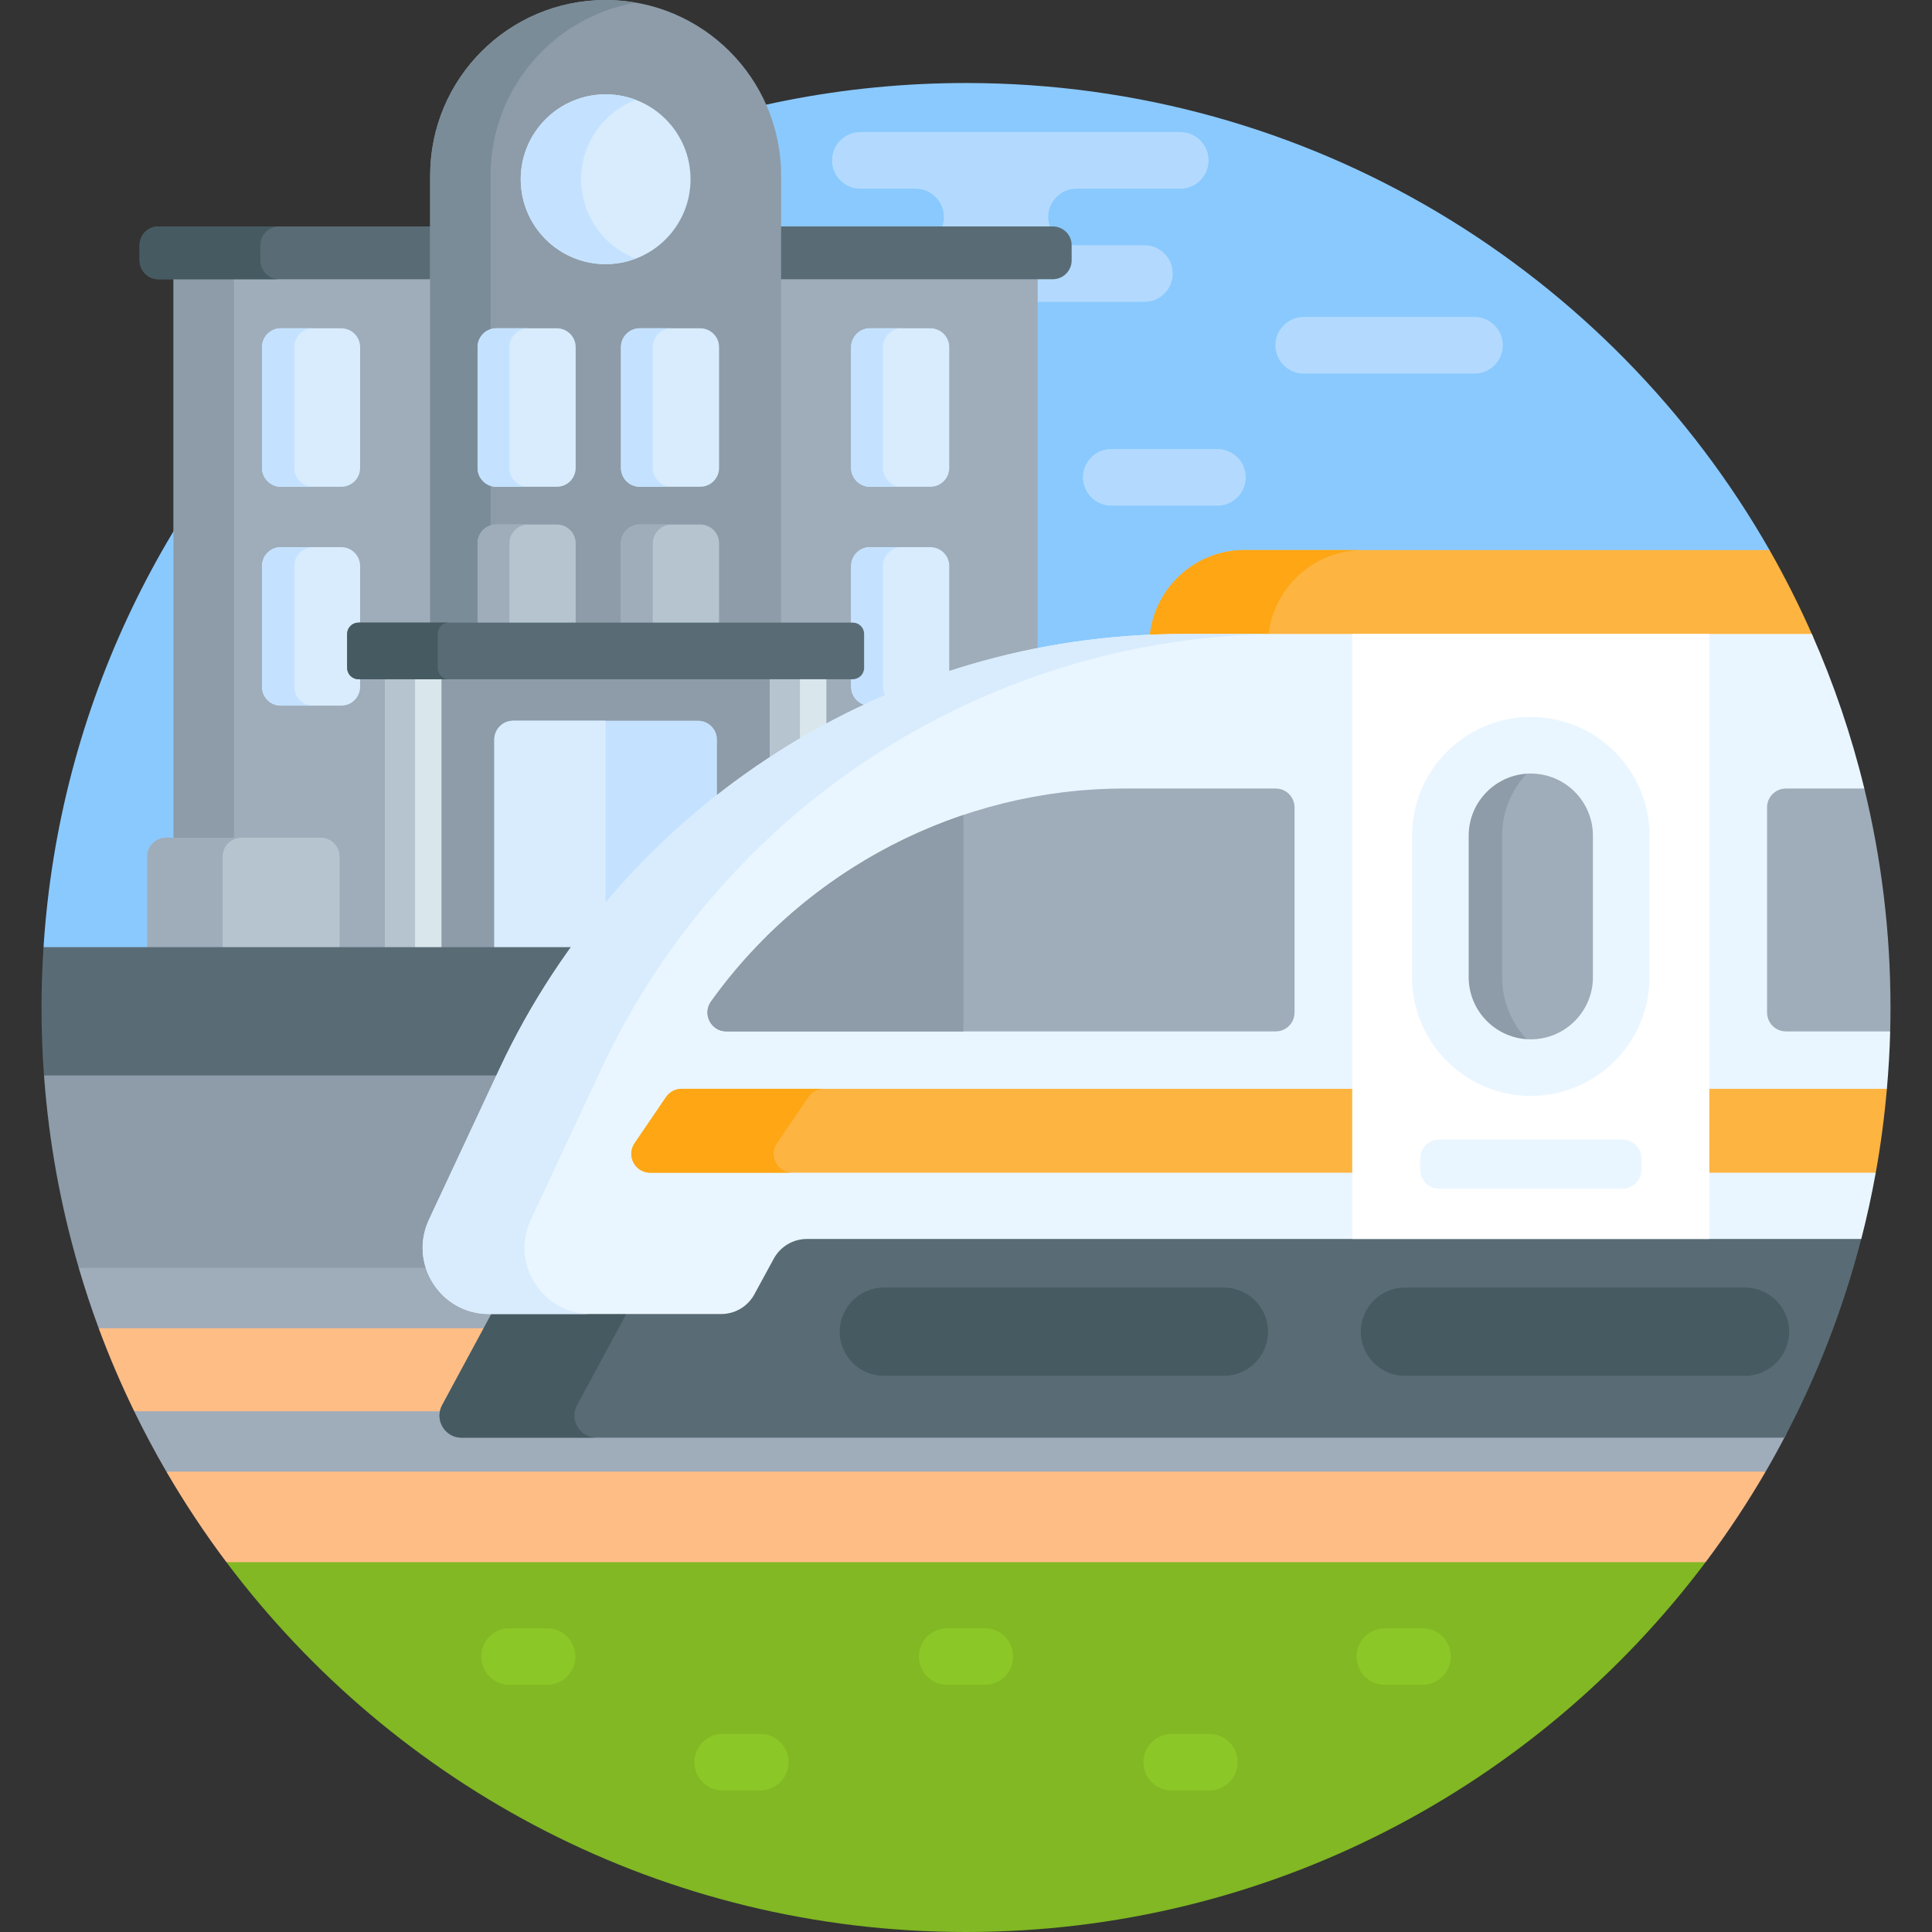 <svg id="Capa_1" enable-background="new 0 0 512 512" height="512" viewBox="0 0 512 512" width="512" xmlns="http://www.w3.org/2000/svg"><rect x="0" y="0" width="512" height="512" fill="#333333" stroke="none"/><g><path d="m256 22c-129.932 0-236.222 101.15-244.466 229l1.845 1h138.45l.299-.415c17.383-24.11 40.406-44.353 66.579-58.54 26.364-14.29 56.13-22.534 86.082-23.839l.857-.037.093-.854c1.341-12.281 11.662-21.542 24.008-21.542h138.093l1.122-.971c-42.179-73.93-121.755-123.802-212.962-123.802z" fill="#8ac9fe"/><g fill="#b3dafe"><path d="m303.278 65h-18c-.808 0-1.585-.131-2.315-.368.011.123.037.242.037.368v4c0 2.206-1.794 4-4 4h-5v7h29.278c4.142 0 7.5-3.358 7.5-7.5s-3.358-7.5-7.5-7.5z"/><path d="m312.778 35h-84.778c-4.142 0-7.5 3.358-7.5 7.5s3.358 7.5 7.5 7.5h14.639c4.142 0 7.5 3.358 7.5 7.5 0 1.265-.316 2.455-.869 3.5h29.377c-.553-1.045-.869-2.235-.869-3.5 0-4.142 3.358-7.5 7.5-7.5h27.5c4.142 0 7.5-3.358 7.5-7.5s-3.358-7.5-7.5-7.5z"/></g><g><path d="m46 73v179h105.829l.299-.415c29.661-41.139 73.914-69.067 122.872-78.773v-99.812z" fill="#9facba"/><path d="m46 73h16v149h-16z" fill="#8d9ca8"/><g fill="#596c76"><path d="m115 60h-73c-2.761 0-5 2.239-5 5v4c0 2.761 2.239 5 5 5h73z"/><path d="m279 60h-73v14h73c2.761 0 5-2.239 5-5v-4c0-2.761-2.239-5-5-5z"/></g><path d="m69 69v-4c0-2.761 2.239-5 5-5h-32c-2.761 0-5 2.239-5 5v4c0 2.761 2.239 5 5 5h32c-2.761 0-5-2.239-5-5z" fill="#465a61"/><g><g><path d="m90.437 187h-16c-2.761 0-5-2.239-5-5v-32c0-2.761 2.239-5 5-5h16c2.761 0 5 2.239 5 5v32c0 2.761-2.238 5-5 5z" fill="#d8ecfe"/></g><path d="m78 182v-32c0-2.761 2.239-5 5-5h-8.563c-2.761 0-5 2.239-5 5v32c0 2.761 2.239 5 5 5h8.563c-2.761 0-5-2.239-5-5z" fill="#c4e2ff"/><path d="m90 252v-25c0-2.761-2.239-5-5-5h-41c-2.761 0-5 2.239-5 5v25z" fill="#b6c4cf"/><path d="m64 222h-20c-2.761 0-5 2.239-5 5v25h20v-25c0-2.761 2.239-5 5-5z" fill="#9facba"/><path d="m230.562 187h.443c6.693-3.053 13.554-5.739 20.557-8.04v-28.96c0-2.761-2.239-5-5-5h-16c-2.761 0-5 2.239-5 5v32c0 2.761 2.239 5 5 5z" fill="#d8ecfe"/><path d="m234 182v-32c0-2.761 2.239-5 5-5h-8.438c-2.761 0-5 2.239-5 5v32c0 2.761 2.239 5 5 5h.443c1.378-.628 2.767-1.231 4.159-1.829-.716-.865-1.164-1.96-1.164-3.171z" fill="#c4e2ff"/></g><g><path d="m207 166v-119.5c0-25.681-20.819-46.5-46.5-46.5-25.681 0-46.5 20.819-46.5 46.5v119.5z" fill="#8d9ca8"/><path d="m168.5.7c-2.601-.451-5.27-.7-8-.7-25.681 0-46.5 20.819-46.5 46.5v119.5h16v-119.5c0-22.952 16.633-42.006 38.5-45.8z" fill="#7a8c98"/><path d="m114 179v73h37.829l.299-.415c14.989-20.789 33.708-38.202 54.872-51.602v-20.983z" fill="#8d9ca8"/></g><g><path d="m152.562 166v-22c0-2.761-2.239-5-5-5h-16c-2.761 0-5 2.239-5 5v22z" fill="#b6c4cf"/><path d="m140 139h-8.438c-2.761 0-5 2.239-5 5v22h8.438v-22c0-2.761 2.239-5 5-5z" fill="#9facba"/><path d="m190.562 166v-22c0-2.761-2.239-5-5-5h-16c-2.761 0-5 2.239-5 5v22z" fill="#b6c4cf"/><path d="m178 139h-8.438c-2.761 0-5 2.239-5 5v22h8.438v-22c0-2.761 2.239-5 5-5z" fill="#9facba"/></g><path d="m151.829 252 .299-.415c10.835-15.027 23.626-28.28 37.872-39.541v-16.044c0-2.761-2.239-5-5-5h-49c-2.761 0-5 2.239-5 5v56z" fill="#c4e2ff"/><path d="m151.829 252 .299-.415c2.671-3.704 5.472-7.288 8.372-10.774v-49.811h-24.5c-2.761 0-5 2.239-5 5v56z" fill="#d8ecfe"/><g><path d="m204 179v22.927c4.87-3.207 9.874-6.197 15-8.964v-13.963z" fill="#d9e7ec"/><path d="m212 179h-8v22.927c2.627-1.73 5.297-3.392 8-4.994z" fill="#b6c4cf"/><path d="m102 179h15v73h-15z" fill="#d9e7ec"/><path d="m102 179h8v73h-8z" fill="#b6c4cf"/><path d="m11.534 251c-.341 5.291-.534 10.623-.534 16 0 6.054.224 12.056.656 18l3.834 1h113.438l3.729-1 .61-1.306c5.404-11.559 11.89-22.485 19.306-32.694z" fill="#596c76"/></g><g><path d="m226 180h-131c-1.657 0-3-1.343-3-3v-9c0-1.657 1.343-3 3-3h131c1.657 0 3 1.343 3 3v9c0 1.657-1.343 3-3 3z" fill="#596c76"/></g><path d="m116 177v-9c0-1.657 1.343-3 3-3h-24c-1.657 0-3 1.343-3 3v9c0 1.657 1.343 3 3 3h24c-1.657 0-3-1.343-3-3z" fill="#465a61"/><g><circle cx="160.5" cy="47.5" fill="#d8ecfe" r="22.5"/></g><path d="m154 47.5c0-9.608 6.024-17.805 14.5-21.031-2.486-.946-5.182-1.469-8-1.469-12.426 0-22.5 10.074-22.5 22.5s10.074 22.5 22.5 22.5c2.818 0 5.514-.523 8-1.469-8.476-3.226-14.5-11.423-14.5-21.031z" fill="#c4e2ff"/><g><g><path d="m90.437 129h-16c-2.761 0-5-2.239-5-5v-32c0-2.761 2.239-5 5-5h16c2.761 0 5 2.239 5 5v32c0 2.761-2.238 5-5 5z" fill="#d8ecfe"/></g><path d="m78 124v-32c0-2.761 2.239-5 5-5h-8.563c-2.761 0-5 2.239-5 5v32c0 2.761 2.239 5 5 5h8.563c-2.761 0-5-2.239-5-5z" fill="#c4e2ff"/><g><path d="m246.562 129h-16c-2.761 0-5-2.239-5-5v-32c0-2.761 2.239-5 5-5h16c2.761 0 5 2.239 5 5v32c0 2.761-2.238 5-5 5z" fill="#d8ecfe"/></g><path d="m234 124v-32c0-2.761 2.239-5 5-5h-8.438c-2.761 0-5 2.239-5 5v32c0 2.761 2.239 5 5 5h8.438c-2.761 0-5-2.239-5-5z" fill="#c4e2ff"/><g><g><path d="m147.562 129h-16c-2.761 0-5-2.239-5-5v-32c0-2.761 2.239-5 5-5h16c2.761 0 5 2.239 5 5v32c0 2.761-2.238 5-5 5z" fill="#d8ecfe"/></g><path d="m135 124v-32c0-2.761 2.239-5 5-5h-8.438c-2.761 0-5 2.239-5 5v32c0 2.761 2.239 5 5 5h8.438c-2.761 0-5-2.239-5-5z" fill="#c4e2ff"/><g><path d="m185.562 129h-16c-2.761 0-5-2.239-5-5v-32c0-2.761 2.239-5 5-5h16c2.761 0 5 2.239 5 5v32c0 2.761-2.238 5-5 5z" fill="#d8ecfe"/></g><path d="m173 124v-32c0-2.761 2.239-5 5-5h-8.438c-2.761 0-5 2.239-5 5v32c0 2.761 2.239 5 5 5h8.438c-2.761 0-5-2.239-5-5z" fill="#c4e2ff"/></g></g></g><path d="m113.538 375 4.077-1c.098-.396.246-.784.446-1.156l11.252-20.844-3.082-1h-96.71l-3.365 1c2.781 7.516 5.929 14.853 9.407 22l6.18 1z" fill="#ffbd86"/><path d="m70 413-9.995 1c44.695 59.504 115.844 98 195.995 98s151.3-38.496 195.995-98l-5.995-1z" fill="#81b823"/><path d="m56 389-11.909 1c4.843 8.322 10.159 16.338 15.914 24h391.99c5.755-7.662 11.072-15.677 15.914-24l-8.909-1z" fill="#ffbd86"/><g><path d="m111.343 337 2.556-1c-1.366-3.998-1.162-8.395.68-12.333l18.078-38.667h-120.996c1.277 17.582 4.424 34.643 9.217 51l3.258 1z" fill="#8d9ca8"/></g><g><path d="m118.165 377.634c-.668-1.119-.852-2.414-.55-3.634h-82.053c2.651 5.449 5.495 10.786 8.529 16h423.818c1.911-3.284 3.738-6.622 5.497-10h-351.075c-1.726 0-3.283-.884-4.166-2.366z" fill="#9facba"/></g><path d="m131.886 347.232h-2.311c-5.69 0-10.911-2.866-13.966-7.667-.721-1.133-1.288-2.331-1.709-3.566h-93.032c1.586 5.412 3.346 10.75 5.288 16h103.157z" fill="#9facba"/><g><path d="m313.487 169.009h167.1c-3.477-7.963-7.352-15.712-11.626-23.207-.372-.016-.746-.029-1.122-.029h-138.093c-13.259 0-24.201 10.396-25.095 23.438 2.939-.129 5.884-.202 8.836-.202z" fill="#fdb441"/><path d="m361.159 145.774h-31.413c-13.259 0-24.201 10.396-25.095 23.438 2.939-.13 5.884-.203 8.836-.203h22.596c.993-12.947 11.886-23.235 25.076-23.235z" fill="#fea613"/><path d="m213.842 327.337c-4.031 0-7.733 2.2-9.661 5.74l-5.149 9.458c-1.577 2.896-4.605 4.696-7.904 4.696h-59.455l-1.462 1-13.029 24.137c-2.104 3.899.719 8.631 5.149 8.631h350.567c8.706-16.529 15.576-34.172 20.344-52.663l-2.452-1h-276.948z" fill="#596c76"/><g><path d="m152.94 372.369 13.029-24.137 1.462-1h-35.758l-1.462 1-13.029 24.137c-2.104 3.899.719 8.631 5.149 8.631h35.758c-4.431 0-7.254-4.732-5.149-8.631z" fill="#465a61"/></g><path d="m499.942 272.334h-26.654c-2.206 0-4-1.794-4-4v-54.365c0-2.206 1.794-4 4-4h19.992l.787-1c-3.447-14.174-8.117-27.868-13.907-40.96h-166.673c-77.632 0-148.247 44.937-181.126 115.262l-18.688 39.972c-5.442 11.639 3.054 24.989 15.902 24.989h61.552c3.662 0 7.031-2.002 8.783-5.218l5.149-9.458c1.751-3.216 5.12-5.218 8.783-5.218h279.416c1.487-5.769 2.767-11.628 3.836-17.554l-3.162-1h-40.932v-20.235h43.811l3.235-1c.439-5.031.744-10.101.873-15.214z" fill="#eaf6ff"/><path d="m140.673 323.243 18.688-39.972c32.879-70.325 103.494-115.262 181.126-115.262h-27c-77.632 0-148.247 44.937-181.126 115.262l-18.688 39.972c-5.442 11.639 3.054 24.989 15.902 24.989h27c-12.848 0-21.343-13.35-15.902-24.989z" fill="#d8ecfe"/><g><g><path d="m343.068 268.334v-54.365c0-2.761-2.239-5-5-5h-40.109c-43.756 0-84.556 21.546-109.531 56.433-2.375 3.317-.021 7.932 4.058 7.932h145.583c2.76 0 4.999-2.238 4.999-5z" fill="#9facba"/></g><g><path d="m468.288 213.969v54.365c0 2.761 2.239 5 5 5h27.632c.053-2.105.08-4.216.08-6.334 0-19.996-2.413-39.426-6.933-58.031h-20.779c-2.762 0-5 2.238-5 5z" fill="#9facba"/></g></g><g><path d="m255.297 215.981c-26.75 9.003-50.296 26.27-66.87 49.421-2.375 3.317-.021 7.932 4.058 7.932h62.812z" fill="#8d9ca8"/></g><g fill="#fdb441"><path d="m359.355 288.548h-178.712c-1.654 0-3.2.818-4.132 2.184l-8.339 12.235c-2.262 3.319.115 7.816 4.132 7.816h187.052v-22.235z"/><path d="m452 288.548v22.235h45.094c1.318-7.303 2.297-14.723 2.952-22.235z"/></g><path d="m205.877 302.967 8.339-12.235c.931-1.366 2.478-2.184 4.132-2.184h-37.705c-1.654 0-3.2.818-4.132 2.184l-8.339 12.235c-2.262 3.319.115 7.816 4.132 7.816h37.705c-4.017 0-6.394-4.497-4.132-7.816z" fill="#fea613"/><g><path d="m358.355 168.009h94.645v160.328h-94.645z" fill="#fff"/></g><g><path d="m435 310v-3c0-2.761-2.239-5-5-5h-48.645c-2.761 0-5 2.239-5 5v3c0 2.761 2.239 5 5 5h48.645c2.761 0 5-2.239 5-5z" fill="#eaf6ff"/></g><g><path d="m405.678 282.93c-13.234 0-23.962-10.728-23.962-23.962v-37.506c0-13.234 10.728-23.962 23.962-23.962 13.234 0 23.962 10.728 23.962 23.962v37.506c0 13.234-10.728 23.962-23.962 23.962z" fill="#9facba"/></g><path d="m398.076 258.968v-37.506c0-10.361 6.576-19.185 15.782-22.528-2.553-.927-5.307-1.434-8.18-1.434-13.234 0-23.962 10.728-23.962 23.962v37.506c0 13.234 10.728 23.962 23.962 23.962 2.873 0 5.627-.507 8.18-1.434-9.206-3.343-15.782-12.167-15.782-22.528z" fill="#8d9ca8"/><g><g><path d="m405.678 290.431c-17.349 0-31.462-14.114-31.462-31.462v-37.506c0-17.349 14.113-31.462 31.462-31.462s31.462 14.114 31.462 31.462v37.506c0 17.348-14.114 31.462-31.462 31.462zm0-85.431c-9.077 0-16.462 7.385-16.462 16.462v37.506c0 9.078 7.385 16.462 16.462 16.462s16.462-7.385 16.462-16.462v-37.506c0-9.077-7.385-16.462-16.462-16.462z" fill="#eaf6ff"/></g></g><g><path d="m324.343 364.616h-90.112c-6.437 0-11.703-5.266-11.703-11.703 0-6.437 5.266-11.703 11.703-11.703h90.112c6.437 0 11.703 5.266 11.703 11.703 0 6.437-5.266 11.703-11.703 11.703z" fill="#465a61"/></g><g><path d="m462.436 364.616h-90.112c-6.437 0-11.703-5.266-11.703-11.703 0-6.437 5.266-11.703 11.703-11.703h90.112c6.437 0 11.703 5.266 11.703 11.703 0 6.437-5.266 11.703-11.703 11.703z" fill="#465a61"/></g></g><g><path d="m322.625 134h-28.125c-4.125 0-7.5-3.375-7.5-7.5 0-4.125 3.375-7.5 7.5-7.5h28.125c4.125 0 7.5 3.375 7.5 7.5 0 4.125-3.375 7.5-7.5 7.5z" fill="#b3dafe"/></g><path d="m390.75 84h-45.25c-4.125 0-7.5 3.375-7.5 7.5s3.375 7.5 7.5 7.5h45.25c4.125 0 7.5-3.375 7.5-7.5s-3.375-7.5-7.5-7.5z" fill="#b3dafe"/><g><g><path d="m261 446.5h-10c-4.142 0-7.5-3.358-7.5-7.5s3.358-7.5 7.5-7.5h10c4.143 0 7.5 3.358 7.5 7.5s-3.357 7.5-7.5 7.5z" fill="#8bc727"/></g><g><g><path d="m145 446.5h-10c-4.142 0-7.5-3.358-7.5-7.5s3.358-7.5 7.5-7.5h10c4.142 0 7.5 3.358 7.5 7.5s-3.358 7.5-7.5 7.5z" fill="#8bc727"/></g><g><path d="m377 446.5h-10c-4.143 0-7.5-3.358-7.5-7.5s3.357-7.5 7.5-7.5h10c4.143 0 7.5 3.358 7.5 7.5s-3.357 7.5-7.5 7.5z" fill="#8bc727"/></g></g><g><g><path d="m201.5 474.5h-10c-4.142 0-7.5-3.358-7.5-7.5s3.358-7.5 7.5-7.5h10c4.142 0 7.5 3.358 7.5 7.5s-3.358 7.5-7.5 7.5z" fill="#8bc727"/></g><g><path d="m320.5 474.5h-10c-4.143 0-7.5-3.358-7.5-7.5s3.357-7.5 7.5-7.5h10c4.143 0 7.5 3.358 7.5 7.5s-3.357 7.5-7.5 7.5z" fill="#8bc727"/></g></g></g></g></svg>